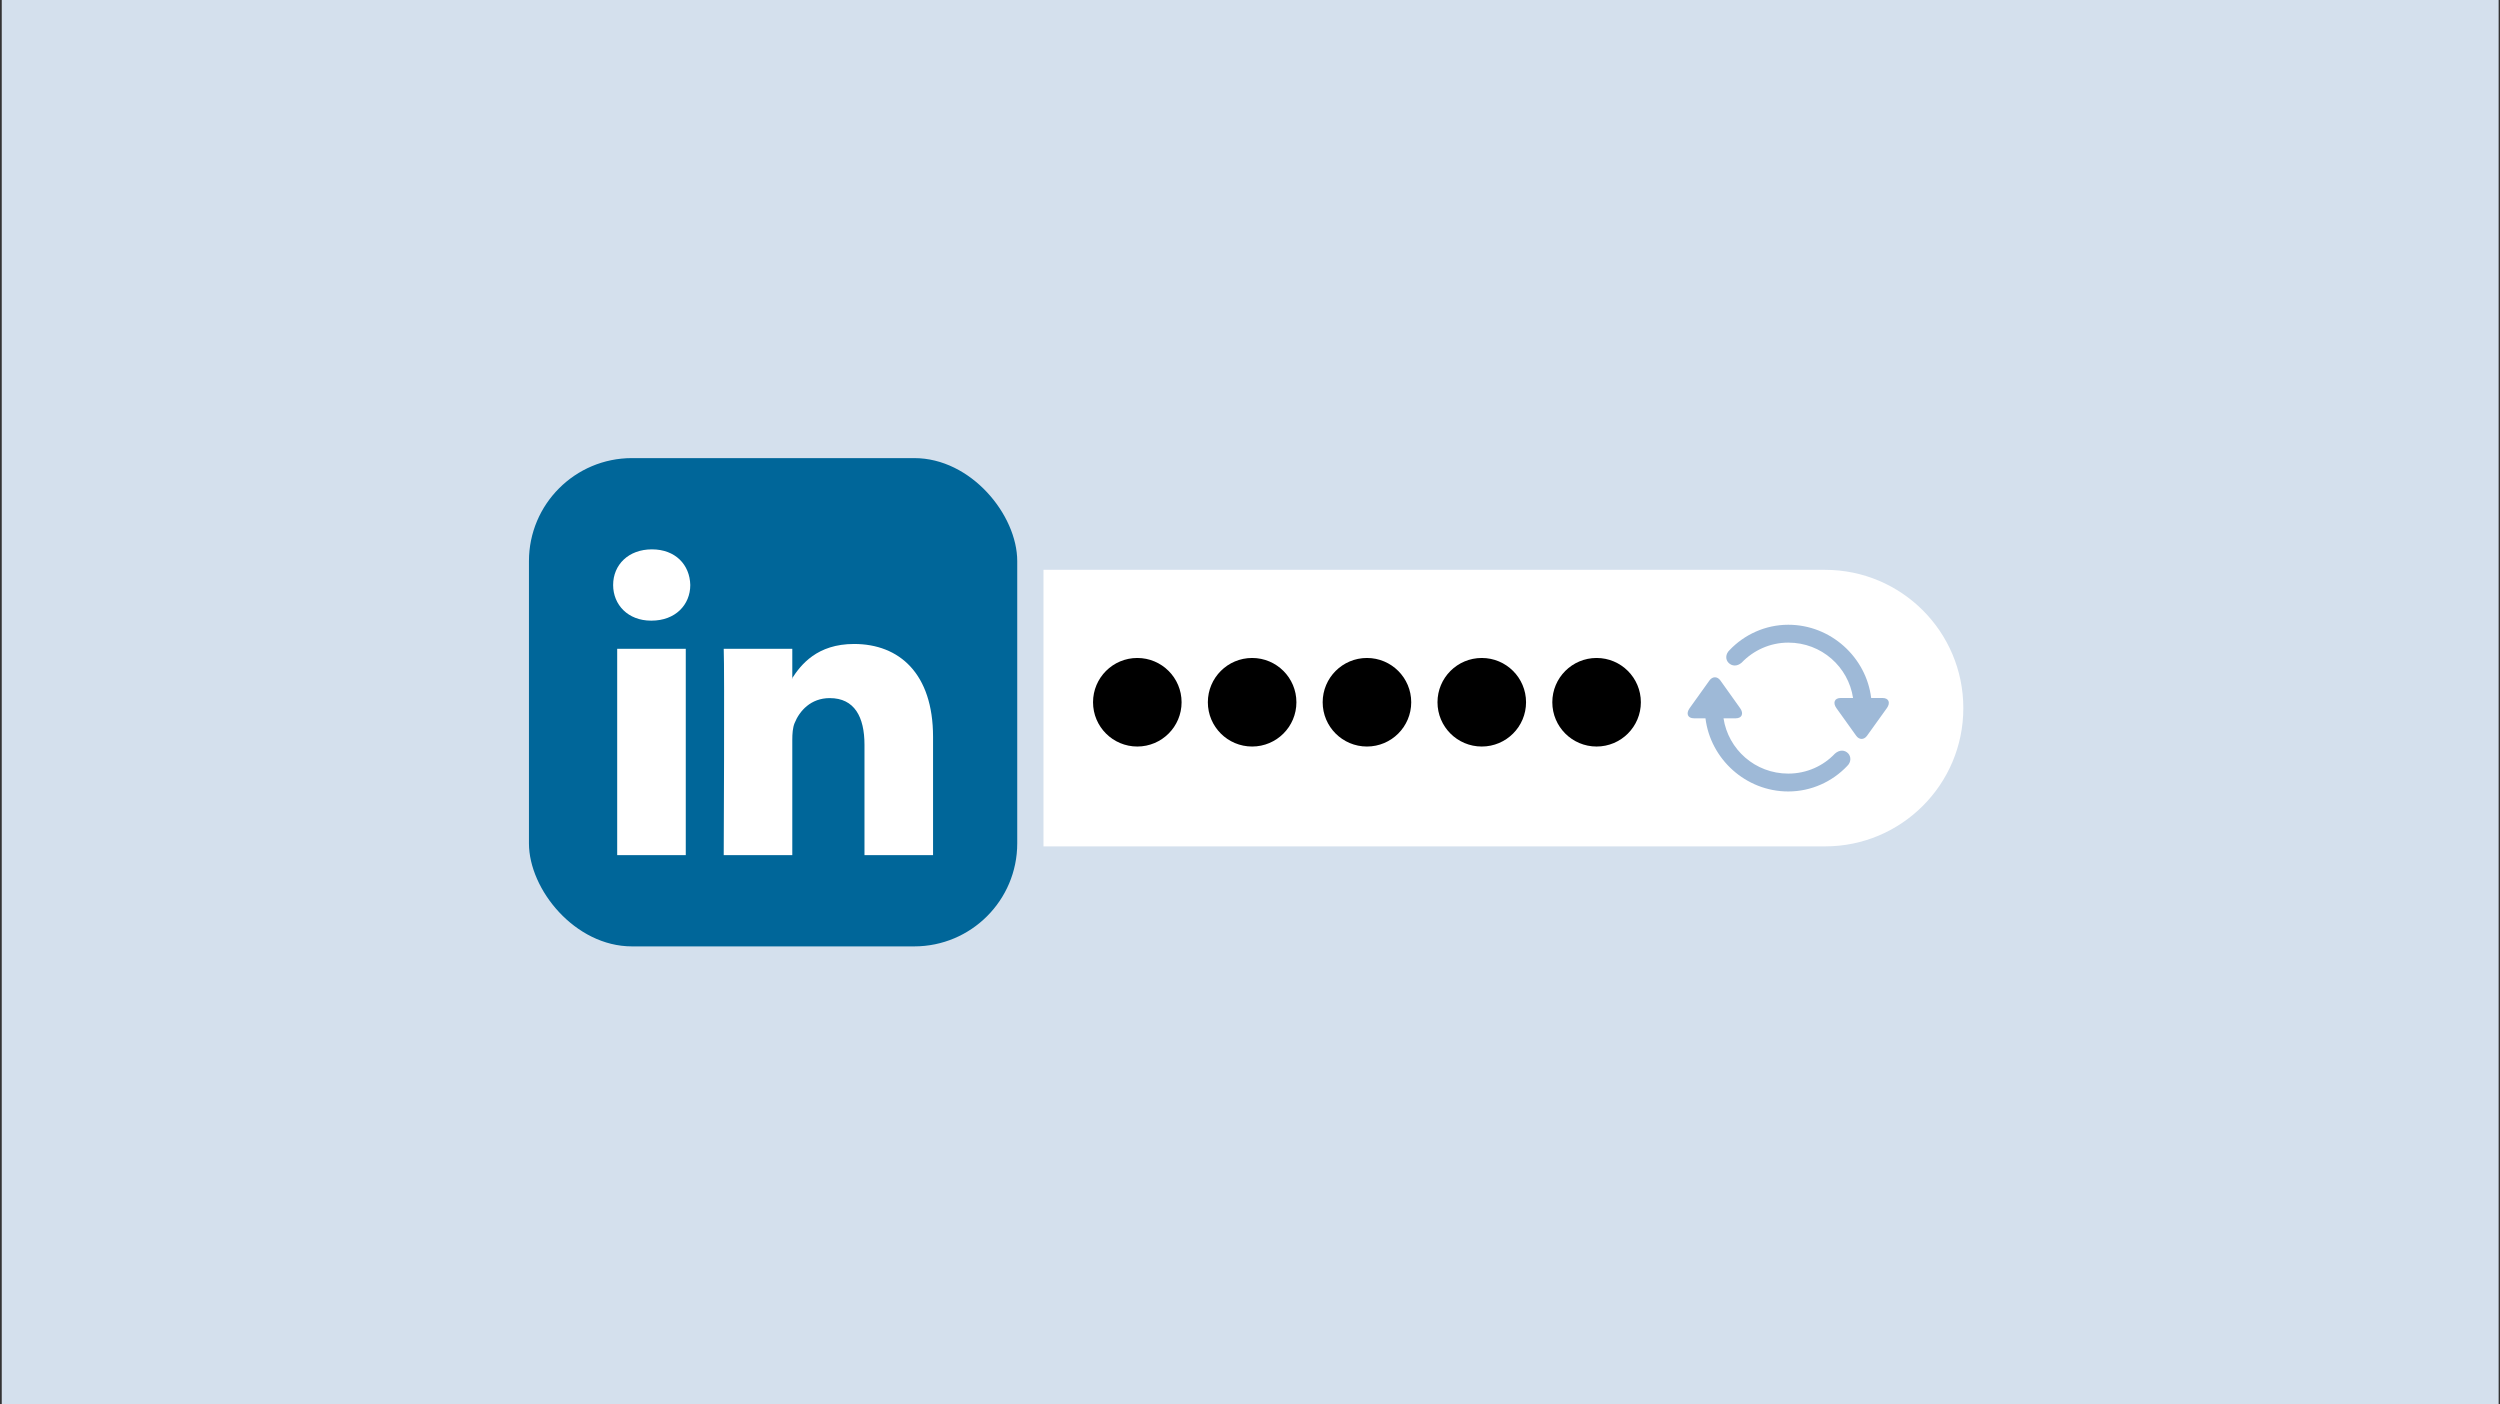 <svg width="801" height="450" viewBox="0 0 801 450" fill="none" xmlns="http://www.w3.org/2000/svg"><rect x="0" y="0" width="801" height="450" fill="#333333" stroke="none"/><rect width="800" height="450" transform="translate(0.561)" fill="#D4E0ED"/><path d="M334.338 182.574H584.746C609.214 182.574 629.049 202.409 629.049 226.878V226.878C629.049 251.346 609.214 271.181 584.746 271.181H334.338V182.574Z" fill="white"/><circle cx="14.186" cy="14.186" r="14.186" transform="matrix(1 0 0 -1 350.208 239.187)" fill="black"/><circle cx="14.186" cy="14.186" r="14.186" transform="matrix(1 0 0 -1 386.996 239.187)" fill="black"/><circle cx="14.186" cy="14.186" r="14.186" transform="matrix(1 0 0 -1 423.784 239.187)" fill="black"/><circle cx="14.186" cy="14.186" r="14.186" transform="matrix(1 0 0 -1 460.573 239.187)" fill="black"/><circle cx="14.186" cy="14.186" r="14.186" transform="matrix(1 0 0 -1 497.361 239.187)" fill="black"/><path d="M603.159 223.636H599.524C597.95 210.641 586.638 200.17 572.966 200.17C565.587 200.17 558.859 203.344 554.166 208.281C552.782 209.583 552.81 211.347 553.84 212.377C554.926 213.463 556.553 213.598 558.045 212.296C561.789 208.39 567.106 205.894 572.966 205.894C583.627 205.894 592.226 213.68 593.718 223.636H589.758C587.75 223.636 587.181 225.182 588.374 226.864L594.722 235.735C595.699 237.091 597.218 237.091 598.195 235.735L604.542 226.891C605.763 225.209 605.221 223.636 603.159 223.636ZM542.745 230.146H546.435C548.008 243.113 559.293 253.585 572.966 253.585C580.399 253.585 587.126 250.384 591.819 245.446C593.176 244.171 593.122 242.381 592.118 241.35C591.033 240.265 589.405 240.156 587.913 241.459C584.197 245.392 578.879 247.861 572.966 247.861C562.304 247.861 553.732 240.075 552.213 230.146H556.146C558.154 230.146 558.751 228.573 557.53 226.891L551.209 218.02C550.232 216.664 548.686 216.664 547.71 218.02L541.362 226.891C540.141 228.573 540.683 230.146 542.745 230.146Z" fill="#9EB9D7"/><rect x="169.476" y="146.777" width="156.446" height="156.446" rx="33" fill="#006699"/><path fill-rule="evenodd" clip-rule="evenodd" d="M219.72 273.987V207.881H197.748V273.987H219.72ZM208.734 198.855C216.396 198.855 221.165 193.779 221.165 187.435C221.023 180.948 216.396 176.013 208.879 176.013C201.363 176.013 196.449 180.948 196.449 187.435C196.449 193.779 201.217 198.855 208.591 198.855H208.734Z" fill="white"/><path fill-rule="evenodd" clip-rule="evenodd" d="M231.879 273.987H253.851V237.071C253.851 235.095 253.994 233.121 254.574 231.709C256.162 227.761 259.778 223.673 265.848 223.673C273.799 223.673 276.979 229.735 276.979 238.622V273.987H298.95V236.083C298.95 215.778 288.11 206.329 273.653 206.329C261.8 206.329 256.596 212.955 253.705 217.468H253.852V207.881H231.879C232.167 214.084 231.879 273.987 231.879 273.987Z" fill="white"/></svg>